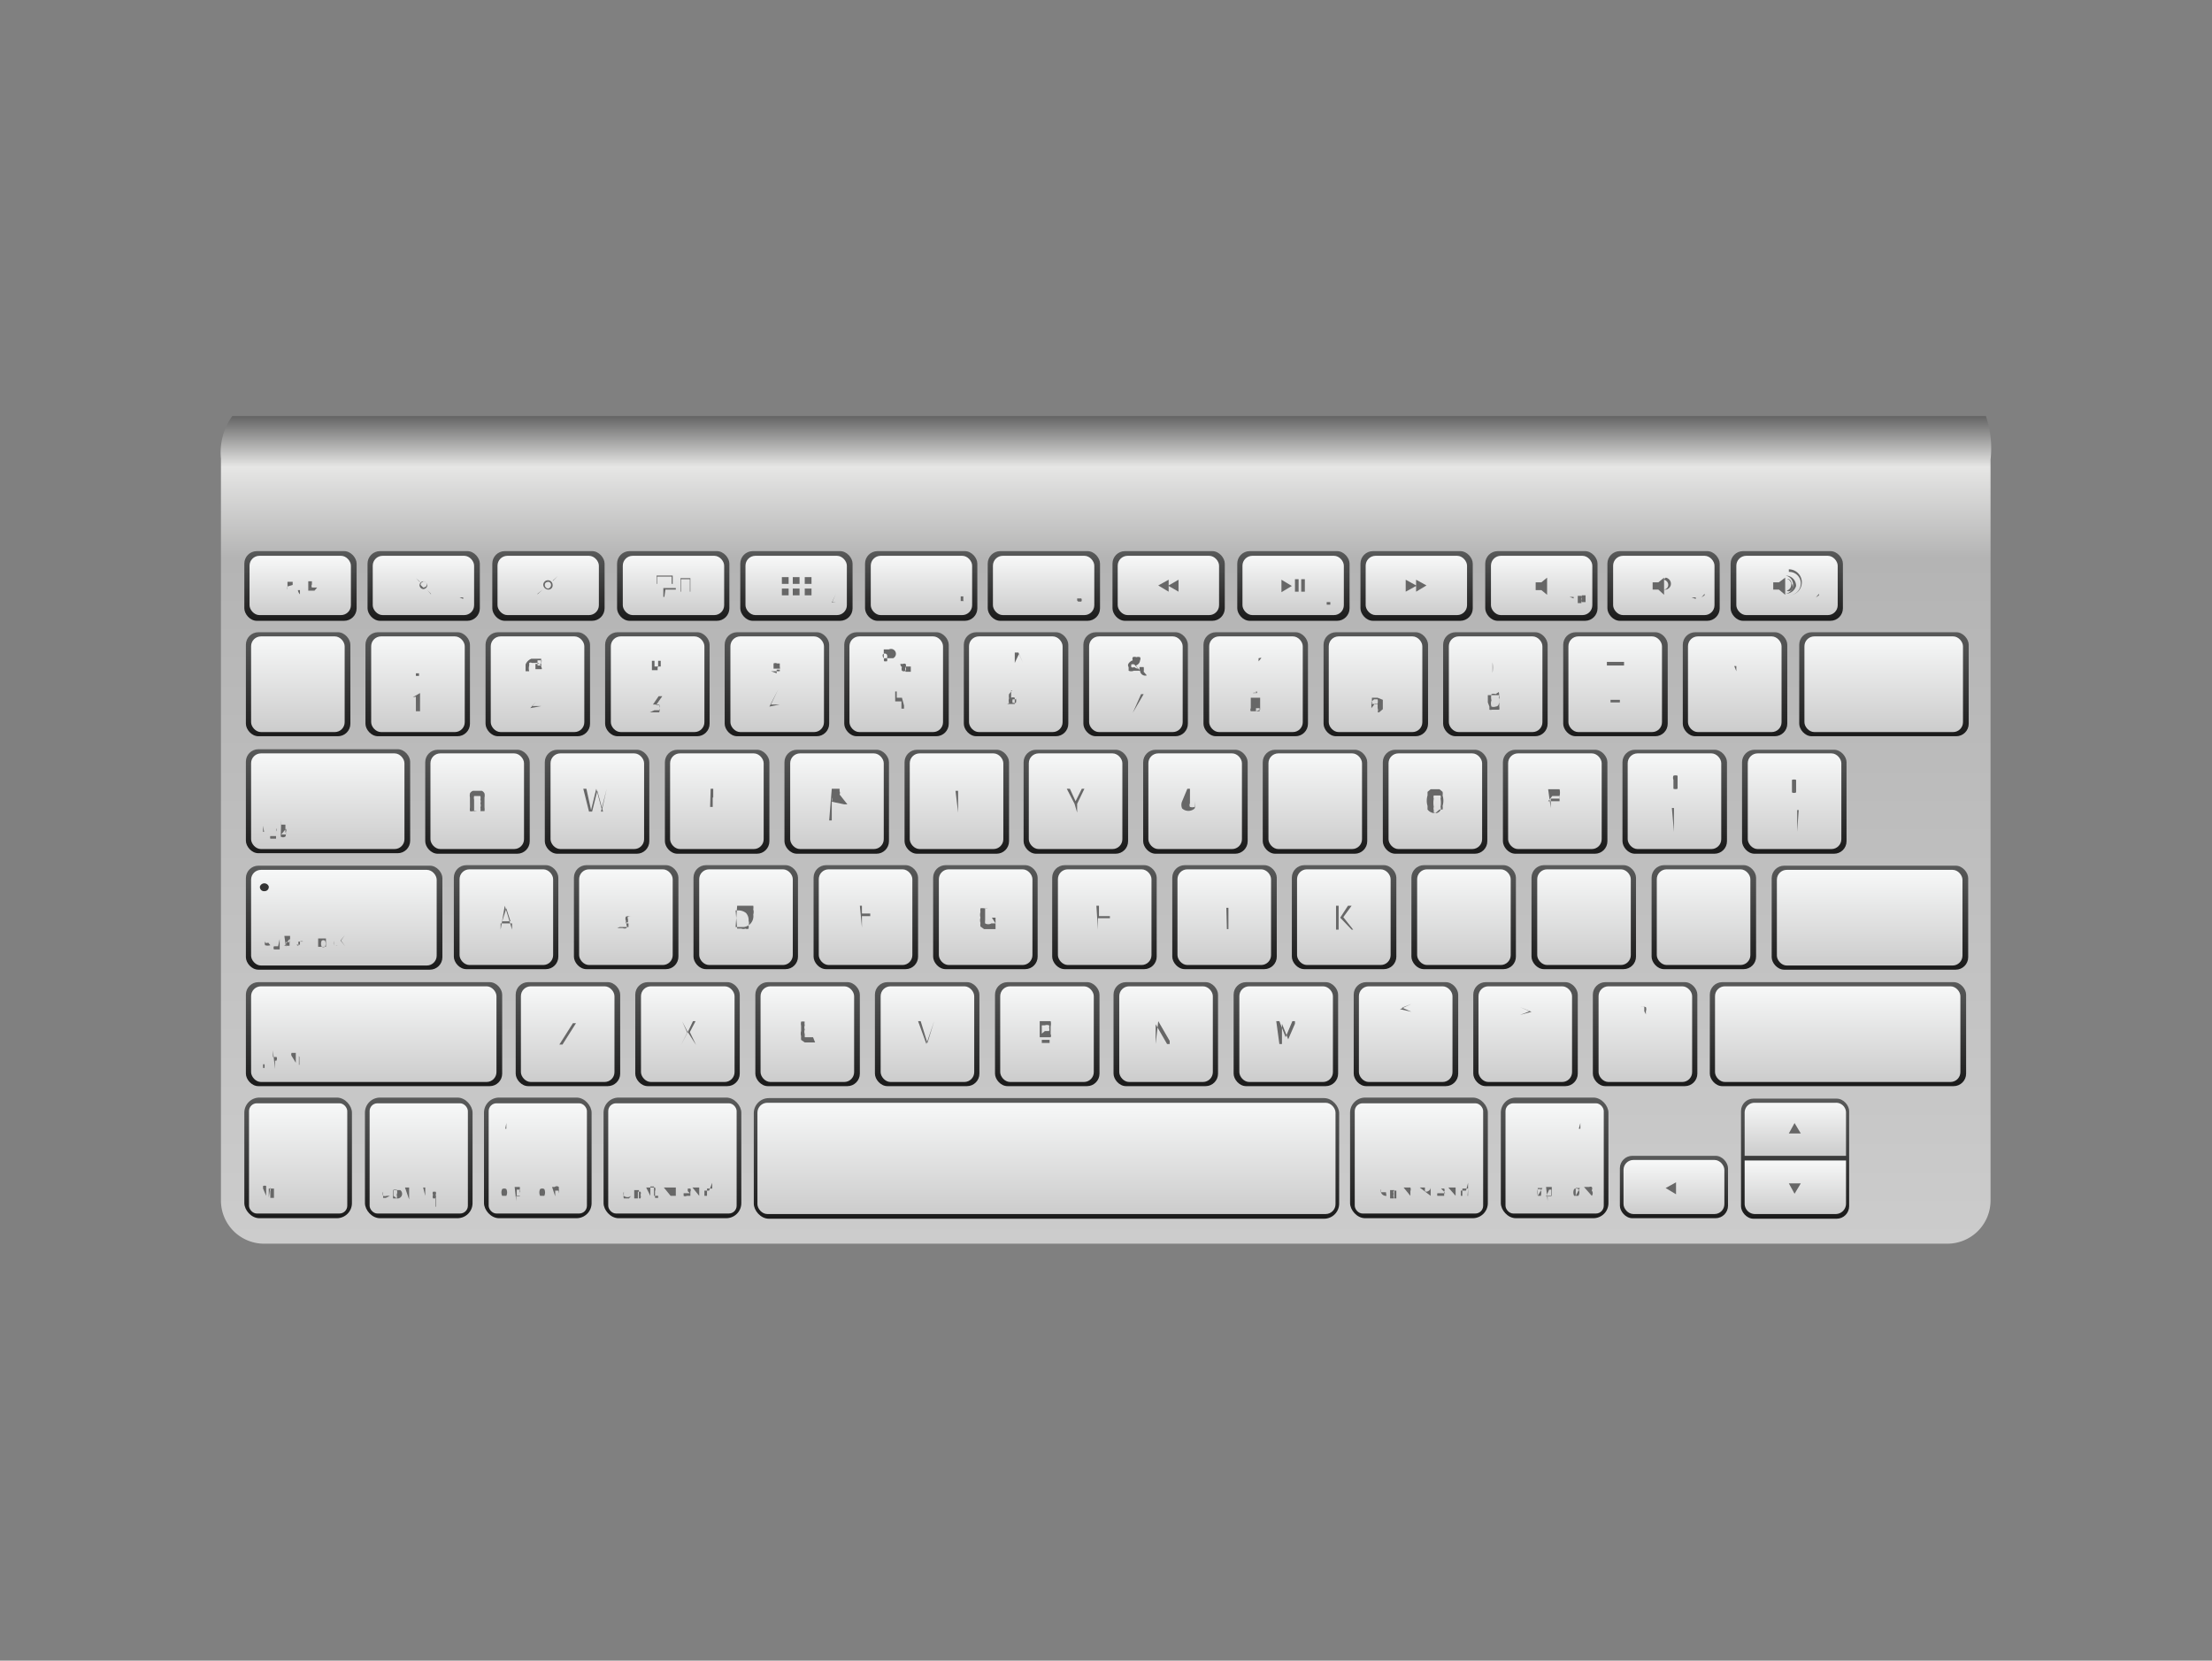 <svg id="Layer_1" data-name="Layer 1" xmlns="http://www.w3.org/2000/svg" xmlns:xlink="http://www.w3.org/1999/xlink" viewBox="0 0 42.55 31.94"><rect x="0" y="0" width="42.55" height="31.94" fill="#808080" stroke="none"/><defs><style>.cls-1{fill:url(#linear-gradient);}.cls-2{fill:url(#linear-gradient-2);}.cls-3{fill:url(#linear-gradient-3);}.cls-4{fill:url(#linear-gradient-4);}.cls-5{fill:url(#linear-gradient-5);}.cls-6{fill:url(#linear-gradient-6);}.cls-7{fill:url(#linear-gradient-7);}.cls-8{fill:#676767;}.cls-9{fill:url(#linear-gradient-8);}.cls-10{fill:url(#linear-gradient-9);}.cls-11{fill:url(#linear-gradient-10);}.cls-12{fill:url(#linear-gradient-11);}.cls-13{fill:url(#linear-gradient-12);}.cls-14{fill:url(#linear-gradient-13);}.cls-15{fill:url(#linear-gradient-14);}.cls-16{fill:url(#linear-gradient-15);}.cls-17{fill:url(#linear-gradient-16);}.cls-18{fill:url(#linear-gradient-17);}.cls-19{fill:url(#linear-gradient-18);}.cls-20{fill:url(#linear-gradient-19);}.cls-21{fill:url(#linear-gradient-20);}.cls-22{fill:url(#linear-gradient-21);}.cls-23{fill:url(#linear-gradient-22);}.cls-24{fill:url(#linear-gradient-23);}.cls-25{fill:url(#linear-gradient-24);}.cls-26{fill:url(#linear-gradient-25);}.cls-27{fill:url(#linear-gradient-26);}.cls-28{fill:url(#linear-gradient-27);}.cls-29{fill:url(#linear-gradient-28);}.cls-30{fill:url(#linear-gradient-29);}.cls-31{fill:url(#linear-gradient-30);}.cls-32{fill:url(#linear-gradient-31);}.cls-33{fill:url(#linear-gradient-32);}.cls-34{fill:url(#linear-gradient-33);}.cls-35{fill:url(#linear-gradient-34);}.cls-36{fill:url(#linear-gradient-35);}.cls-37{fill:url(#linear-gradient-36);}.cls-38{fill:url(#linear-gradient-37);}.cls-39{fill:url(#linear-gradient-38);}.cls-40{fill:url(#linear-gradient-39);}.cls-41{fill:url(#linear-gradient-40);}.cls-42{fill:url(#linear-gradient-41);}.cls-43{fill:url(#linear-gradient-42);}.cls-44{fill:url(#linear-gradient-43);}.cls-45{fill:url(#linear-gradient-44);}.cls-46{fill:url(#linear-gradient-45);}.cls-47{fill:url(#linear-gradient-46);}.cls-48{fill:url(#linear-gradient-47);}.cls-49{fill:url(#linear-gradient-48);}.cls-50{fill:url(#linear-gradient-49);}.cls-51{fill:url(#linear-gradient-50);}.cls-52{fill:url(#linear-gradient-51);}.cls-53{fill:url(#linear-gradient-52);}.cls-54{fill:url(#linear-gradient-53);}.cls-55{fill:url(#linear-gradient-54);}.cls-56{fill:url(#linear-gradient-55);}.cls-57{fill:url(#linear-gradient-56);}.cls-58{fill:url(#linear-gradient-57);}.cls-59{fill:url(#linear-gradient-58);}.cls-60{fill:url(#linear-gradient-59);}.cls-61{fill:url(#linear-gradient-60);}.cls-62{fill:url(#linear-gradient-61);}.cls-63{fill:url(#linear-gradient-62);}.cls-64{fill:url(#linear-gradient-63);}.cls-65{fill:url(#linear-gradient-64);}.cls-66{fill:url(#linear-gradient-65);}.cls-67{fill:url(#linear-gradient-66);}.cls-68{fill:url(#linear-gradient-67);}.cls-69{fill:url(#linear-gradient-68);}.cls-70{fill:url(#linear-gradient-69);}.cls-71{fill:url(#linear-gradient-70);}.cls-72{fill:url(#linear-gradient-71);}.cls-73{fill:url(#linear-gradient-72);}.cls-74{fill:url(#linear-gradient-73);}.cls-75{fill:url(#linear-gradient-74);}.cls-76{fill:url(#linear-gradient-75);}.cls-77{fill:url(#linear-gradient-76);}.cls-78{fill:url(#linear-gradient-77);}.cls-79{fill:url(#linear-gradient-78);}.cls-80{fill:url(#linear-gradient-79);}.cls-81{fill:url(#linear-gradient-80);}.cls-82{fill:url(#linear-gradient-81);}.cls-83{fill:url(#linear-gradient-82);}.cls-84{fill:url(#linear-gradient-83);}.cls-85{fill:url(#linear-gradient-84);}.cls-86{fill:url(#linear-gradient-85);}.cls-87{fill:url(#linear-gradient-86);}.cls-88{fill:url(#linear-gradient-87);}.cls-89{fill:url(#linear-gradient-88);}.cls-90{fill:url(#linear-gradient-89);}.cls-91{fill:url(#linear-gradient-90);}.cls-92{fill:url(#linear-gradient-91);}.cls-93{fill:url(#linear-gradient-92);}.cls-94{fill:url(#linear-gradient-93);}.cls-95{fill:url(#linear-gradient-94);}.cls-96{fill:url(#linear-gradient-95);}.cls-97{fill:url(#linear-gradient-96);}.cls-98{fill:url(#linear-gradient-97);}.cls-99{fill:url(#linear-gradient-98);}.cls-100{fill:url(#linear-gradient-99);}.cls-101{fill:url(#linear-gradient-100);}.cls-102{fill:url(#linear-gradient-101);}.cls-103{fill:url(#linear-gradient-102);}.cls-104{fill:url(#linear-gradient-103);}.cls-105{fill:url(#linear-gradient-104);}.cls-106{fill:url(#linear-gradient-105);}.cls-107{fill:url(#linear-gradient-106);}.cls-108{fill:url(#linear-gradient-107);}.cls-109{fill:url(#linear-gradient-108);}.cls-110{fill:url(#linear-gradient-109);}.cls-111{fill:url(#linear-gradient-110);}.cls-112{fill:url(#linear-gradient-111);}.cls-113{fill:url(#linear-gradient-112);}.cls-114{fill:url(#linear-gradient-113);}.cls-115{fill:url(#linear-gradient-114);}.cls-116{fill:url(#linear-gradient-115);}.cls-117{fill:url(#linear-gradient-116);}.cls-118{fill:url(#linear-gradient-117);}.cls-119{fill:url(#linear-gradient-118);}.cls-120{fill:url(#linear-gradient-119);}.cls-121{fill:url(#linear-gradient-120);}.cls-122{fill:url(#linear-gradient-121);}.cls-123{fill:url(#linear-gradient-122);}.cls-124{fill:url(#linear-gradient-123);}.cls-125{fill:url(#linear-gradient-124);}.cls-126{fill:url(#linear-gradient-125);}.cls-127{fill:url(#linear-gradient-126);}.cls-128{fill:url(#linear-gradient-127);}.cls-129{fill:url(#linear-gradient-128);}.cls-130{fill:url(#linear-gradient-129);}.cls-131{fill:url(#linear-gradient-130);}.cls-132{fill:url(#linear-gradient-131);}.cls-133{fill:url(#linear-gradient-132);}.cls-134{fill:url(#linear-gradient-133);}.cls-135{fill:url(#linear-gradient-134);}.cls-136{fill:url(#linear-gradient-135);}.cls-137{fill:url(#linear-gradient-136);}.cls-138{fill:url(#linear-gradient-137);}.cls-139{fill:url(#linear-gradient-138);}.cls-140{fill:url(#linear-gradient-139);}.cls-141{fill:url(#linear-gradient-140);}.cls-142{fill:url(#linear-gradient-141);}.cls-143{fill:url(#linear-gradient-142);}.cls-144{fill:url(#linear-gradient-143);}.cls-145{fill:url(#linear-gradient-144);}.cls-146{fill:url(#linear-gradient-145);}.cls-147{fill:#333;}.cls-148{fill:url(#linear-gradient-146);}.cls-149{fill:url(#linear-gradient-147);}.cls-150{fill:url(#linear-gradient-148);}.cls-151{fill:url(#linear-gradient-149);}.cls-152{fill:url(#linear-gradient-150);}</style><linearGradient id="linear-gradient" x1="21.28" y1="27.3" x2="21.28" y2="43.19" gradientTransform="matrix(1, 0, 0, -1, 0, 51.22)" gradientUnits="userSpaceOnUse"><stop offset="0" stop-color="#ccc"/><stop offset="0.83" stop-color="#b4b4b4"/><stop offset="0.94" stop-color="#e6e6e5"/><stop offset="1" stop-color="#676767"/></linearGradient><linearGradient id="linear-gradient-2" x1="20.13" y1="27.78" x2="20.13" y2="30.1" gradientTransform="matrix(1, 0, 0, -1, 0, 51.22)" gradientUnits="userSpaceOnUse"><stop offset="0" stop-color="#1a1a1a"/><stop offset="1" stop-color="#595a5a"/></linearGradient><linearGradient id="linear-gradient-3" x1="20.13" y1="27.87" x2="20.13" y2="30.01" gradientTransform="matrix(1, 0, 0, -1, 0, 51.22)" gradientUnits="userSpaceOnUse"><stop offset="0" stop-color="#ccc"/><stop offset="1" stop-color="#f7f8f8"/></linearGradient><linearGradient id="linear-gradient-4" x1="35.97" y1="32.57" x2="35.97" y2="34.57" xlink:href="#linear-gradient-2"/><linearGradient id="linear-gradient-5" x1="35.96" y1="32.65" x2="35.96" y2="34.49" xlink:href="#linear-gradient-3"/><linearGradient id="linear-gradient-6" x1="12.94" y1="27.78" x2="12.94" y2="30.1" xlink:href="#linear-gradient-2"/><linearGradient id="linear-gradient-7" x1="12.93" y1="27.89" x2="12.93" y2="30" xlink:href="#linear-gradient-3"/><linearGradient id="linear-gradient-8" x1="10.35" y1="27.78" x2="10.35" y2="30.1" xlink:href="#linear-gradient-2"/><linearGradient id="linear-gradient-9" x1="10.35" y1="27.89" x2="10.35" y2="30" xlink:href="#linear-gradient-3"/><linearGradient id="linear-gradient-10" x1="27.29" y1="27.78" x2="27.29" y2="30.1" xlink:href="#linear-gradient-2"/><linearGradient id="linear-gradient-11" x1="27.3" y1="27.89" x2="27.3" y2="30" xlink:href="#linear-gradient-3"/><linearGradient id="linear-gradient-12" x1="29.91" y1="27.78" x2="29.91" y2="30.1" xlink:href="#linear-gradient-2"/><linearGradient id="linear-gradient-13" x1="29.91" y1="27.89" x2="29.91" y2="30" xlink:href="#linear-gradient-3"/><linearGradient id="linear-gradient-14" x1="8.05" y1="27.78" x2="8.05" y2="30.1" xlink:href="#linear-gradient-2"/><linearGradient id="linear-gradient-15" x1="8.05" y1="27.89" x2="8.05" y2="30" xlink:href="#linear-gradient-3"/><linearGradient id="linear-gradient-16" x1="5.73" y1="27.78" x2="5.73" y2="30.1" xlink:href="#linear-gradient-2"/><linearGradient id="linear-gradient-17" x1="5.73" y1="27.89" x2="5.73" y2="30" xlink:href="#linear-gradient-3"/><linearGradient id="linear-gradient-18" x1="7.19" y1="30.33" x2="7.19" y2="32.33" xlink:href="#linear-gradient-2"/><linearGradient id="linear-gradient-19" x1="7.19" y1="30.41" x2="7.19" y2="32.25" xlink:href="#linear-gradient-3"/><linearGradient id="linear-gradient-20" x1="35.35" y1="30.33" x2="35.35" y2="32.33" xlink:href="#linear-gradient-2"/><linearGradient id="linear-gradient-21" x1="35.35" y1="30.41" x2="35.35" y2="32.25" xlink:href="#linear-gradient-3"/><linearGradient id="linear-gradient-22" x1="10.92" y1="30.33" x2="10.92" y2="32.33" xlink:href="#linear-gradient-2"/><linearGradient id="linear-gradient-23" x1="10.92" y1="30.41" x2="10.92" y2="32.25" xlink:href="#linear-gradient-3"/><linearGradient id="linear-gradient-24" x1="13.23" y1="30.33" x2="13.23" y2="32.33" xlink:href="#linear-gradient-2"/><linearGradient id="linear-gradient-25" x1="13.23" y1="30.41" x2="13.23" y2="32.25" xlink:href="#linear-gradient-3"/><linearGradient id="linear-gradient-26" x1="15.53" y1="30.33" x2="15.53" y2="32.33" xlink:href="#linear-gradient-2"/><linearGradient id="linear-gradient-27" x1="15.53" y1="30.41" x2="15.53" y2="32.25" xlink:href="#linear-gradient-3"/><linearGradient id="linear-gradient-28" x1="17.84" y1="30.33" x2="17.84" y2="32.33" xlink:href="#linear-gradient-2"/><linearGradient id="linear-gradient-29" x1="17.84" y1="30.41" x2="17.84" y2="32.25" xlink:href="#linear-gradient-3"/><linearGradient id="linear-gradient-30" x1="20.14" y1="30.33" x2="20.14" y2="32.33" xlink:href="#linear-gradient-2"/><linearGradient id="linear-gradient-31" x1="20.14" y1="30.41" x2="20.14" y2="32.25" xlink:href="#linear-gradient-3"/><linearGradient id="linear-gradient-32" x1="22.43" y1="30.33" x2="22.43" y2="32.33" xlink:href="#linear-gradient-2"/><linearGradient id="linear-gradient-33" x1="22.43" y1="30.41" x2="22.43" y2="32.25" xlink:href="#linear-gradient-3"/><linearGradient id="linear-gradient-34" x1="24.74" y1="30.33" x2="24.74" y2="32.33" xlink:href="#linear-gradient-2"/><linearGradient id="linear-gradient-35" x1="24.74" y1="30.41" x2="24.74" y2="32.25" xlink:href="#linear-gradient-3"/><linearGradient id="linear-gradient-36" x1="31.65" y1="30.33" x2="31.65" y2="32.33" xlink:href="#linear-gradient-2"/><linearGradient id="linear-gradient-37" x1="31.65" y1="30.41" x2="31.65" y2="32.25" xlink:href="#linear-gradient-3"/><linearGradient id="linear-gradient-38" x1="29.35" y1="30.33" x2="29.35" y2="32.33" xlink:href="#linear-gradient-2"/><linearGradient id="linear-gradient-39" x1="29.34" y1="30.41" x2="29.34" y2="32.25" xlink:href="#linear-gradient-3"/><linearGradient id="linear-gradient-40" x1="27.04" y1="30.33" x2="27.04" y2="32.33" xlink:href="#linear-gradient-2"/><linearGradient id="linear-gradient-41" x1="27.04" y1="30.41" x2="27.04" y2="32.25" xlink:href="#linear-gradient-3"/><linearGradient id="linear-gradient-42" x1="9.74" y1="32.58" x2="9.74" y2="34.58" xlink:href="#linear-gradient-2"/><linearGradient id="linear-gradient-43" x1="9.74" y1="32.66" x2="9.74" y2="34.5" xlink:href="#linear-gradient-3"/><linearGradient id="linear-gradient-44" x1="12.05" y1="32.58" x2="12.05" y2="34.58" xlink:href="#linear-gradient-2"/><linearGradient id="linear-gradient-45" x1="12.04" y1="32.66" x2="12.04" y2="34.5" xlink:href="#linear-gradient-3"/><linearGradient id="linear-gradient-46" x1="14.35" y1="32.58" x2="14.35" y2="34.58" xlink:href="#linear-gradient-2"/><linearGradient id="linear-gradient-47" x1="14.35" y1="32.66" x2="14.35" y2="34.5" xlink:href="#linear-gradient-3"/><linearGradient id="linear-gradient-48" x1="16.65" y1="32.58" x2="16.65" y2="34.58" xlink:href="#linear-gradient-2"/><linearGradient id="linear-gradient-49" x1="16.65" y1="32.66" x2="16.65" y2="34.5" xlink:href="#linear-gradient-3"/><linearGradient id="linear-gradient-50" x1="18.96" y1="32.58" x2="18.96" y2="34.58" xlink:href="#linear-gradient-2"/><linearGradient id="linear-gradient-51" x1="18.96" y1="32.66" x2="18.96" y2="34.5" xlink:href="#linear-gradient-3"/><linearGradient id="linear-gradient-52" x1="21.25" y1="32.58" x2="21.25" y2="34.58" xlink:href="#linear-gradient-2"/><linearGradient id="linear-gradient-53" x1="21.25" y1="32.66" x2="21.25" y2="34.5" xlink:href="#linear-gradient-3"/><linearGradient id="linear-gradient-54" x1="23.55" y1="32.58" x2="23.55" y2="34.58" xlink:href="#linear-gradient-2"/><linearGradient id="linear-gradient-55" x1="23.55" y1="32.66" x2="23.55" y2="34.5" xlink:href="#linear-gradient-3"/><linearGradient id="linear-gradient-56" x1="25.86" y1="32.58" x2="25.86" y2="34.58" xlink:href="#linear-gradient-2"/><linearGradient id="linear-gradient-57" x1="25.85" y1="32.66" x2="25.85" y2="34.5" xlink:href="#linear-gradient-3"/><linearGradient id="linear-gradient-58" x1="28.16" y1="32.58" x2="28.16" y2="34.58" xlink:href="#linear-gradient-2"/><linearGradient id="linear-gradient-59" x1="28.16" y1="32.66" x2="28.16" y2="34.5" xlink:href="#linear-gradient-3"/><linearGradient id="linear-gradient-60" x1="30.47" y1="32.58" x2="30.47" y2="34.58" xlink:href="#linear-gradient-2"/><linearGradient id="linear-gradient-61" x1="30.47" y1="32.66" x2="30.47" y2="34.5" xlink:href="#linear-gradient-3"/><linearGradient id="linear-gradient-62" x1="32.77" y1="32.58" x2="32.77" y2="34.58" xlink:href="#linear-gradient-2"/><linearGradient id="linear-gradient-63" x1="32.77" y1="32.66" x2="32.77" y2="34.5" xlink:href="#linear-gradient-3"/><linearGradient id="linear-gradient-64" x1="9.18" y1="34.8" x2="9.18" y2="36.8" xlink:href="#linear-gradient-2"/><linearGradient id="linear-gradient-65" x1="9.18" y1="34.88" x2="9.18" y2="36.72" xlink:href="#linear-gradient-3"/><linearGradient id="linear-gradient-66" x1="11.49" y1="34.8" x2="11.49" y2="36.8" xlink:href="#linear-gradient-2"/><linearGradient id="linear-gradient-67" x1="11.49" y1="34.88" x2="11.49" y2="36.72" xlink:href="#linear-gradient-3"/><linearGradient id="linear-gradient-68" x1="13.79" y1="34.8" x2="13.79" y2="36.8" xlink:href="#linear-gradient-2"/><linearGradient id="linear-gradient-69" x1="13.79" y1="34.88" x2="13.79" y2="36.72" xlink:href="#linear-gradient-3"/><linearGradient id="linear-gradient-70" x1="16.1" y1="34.8" x2="16.1" y2="36.8" xlink:href="#linear-gradient-2"/><linearGradient id="linear-gradient-71" x1="16.1" y1="34.88" x2="16.1" y2="36.72" xlink:href="#linear-gradient-3"/><linearGradient id="linear-gradient-72" x1="18.4" y1="34.8" x2="18.4" y2="36.8" xlink:href="#linear-gradient-2"/><linearGradient id="linear-gradient-73" x1="18.4" y1="34.88" x2="18.4" y2="36.72" xlink:href="#linear-gradient-3"/><linearGradient id="linear-gradient-74" x1="20.69" y1="34.8" x2="20.69" y2="36.8" xlink:href="#linear-gradient-2"/><linearGradient id="linear-gradient-75" x1="20.69" y1="34.88" x2="20.69" y2="36.72" xlink:href="#linear-gradient-3"/><linearGradient id="linear-gradient-76" x1="22.99" y1="34.8" x2="22.99" y2="36.8" xlink:href="#linear-gradient-2"/><linearGradient id="linear-gradient-77" x1="22.99" y1="34.88" x2="22.99" y2="36.72" xlink:href="#linear-gradient-3"/><linearGradient id="linear-gradient-78" x1="25.3" y1="34.8" x2="25.3" y2="36.8" xlink:href="#linear-gradient-2"/><linearGradient id="linear-gradient-79" x1="25.3" y1="34.88" x2="25.3" y2="36.72" xlink:href="#linear-gradient-3"/><linearGradient id="linear-gradient-80" x1="27.6" y1="34.8" x2="27.6" y2="36.8" xlink:href="#linear-gradient-2"/><linearGradient id="linear-gradient-81" x1="27.6" y1="34.88" x2="27.6" y2="36.72" xlink:href="#linear-gradient-3"/><linearGradient id="linear-gradient-82" x1="29.91" y1="34.8" x2="29.91" y2="36.8" xlink:href="#linear-gradient-2"/><linearGradient id="linear-gradient-83" x1="29.91" y1="34.88" x2="29.91" y2="36.72" xlink:href="#linear-gradient-3"/><linearGradient id="linear-gradient-84" x1="32.22" y1="34.8" x2="32.22" y2="36.8" xlink:href="#linear-gradient-2"/><linearGradient id="linear-gradient-85" x1="32.21" y1="34.88" x2="32.21" y2="36.72" xlink:href="#linear-gradient-3"/><linearGradient id="linear-gradient-86" x1="34.52" y1="34.8" x2="34.52" y2="36.8" xlink:href="#linear-gradient-2"/><linearGradient id="linear-gradient-87" x1="34.52" y1="34.88" x2="34.52" y2="36.72" xlink:href="#linear-gradient-3"/><linearGradient id="linear-gradient-88" x1="6.31" y1="34.81" x2="6.31" y2="36.81" xlink:href="#linear-gradient-2"/><linearGradient id="linear-gradient-89" x1="6.3" y1="34.89" x2="6.3" y2="36.73" xlink:href="#linear-gradient-3"/><linearGradient id="linear-gradient-90" x1="33.37" y1="37.06" x2="33.37" y2="39.06" xlink:href="#linear-gradient-2"/><linearGradient id="linear-gradient-91" x1="33.37" y1="37.14" x2="33.37" y2="38.98" xlink:href="#linear-gradient-3"/><linearGradient id="linear-gradient-92" x1="12.65" y1="37.06" x2="12.65" y2="39.06" xlink:href="#linear-gradient-2"/><linearGradient id="linear-gradient-93" x1="12.65" y1="37.14" x2="12.65" y2="38.98" xlink:href="#linear-gradient-3"/><linearGradient id="linear-gradient-94" x1="5.74" y1="37.06" x2="5.74" y2="39.06" xlink:href="#linear-gradient-2"/><linearGradient id="linear-gradient-95" x1="5.73" y1="37.14" x2="5.73" y2="38.98" xlink:href="#linear-gradient-3"/><linearGradient id="linear-gradient-96" x1="8.04" y1="37.06" x2="8.04" y2="39.06" xlink:href="#linear-gradient-2"/><linearGradient id="linear-gradient-97" x1="8.04" y1="37.14" x2="8.04" y2="38.98" xlink:href="#linear-gradient-3"/><linearGradient id="linear-gradient-98" x1="10.34" y1="37.06" x2="10.34" y2="39.06" xlink:href="#linear-gradient-2"/><linearGradient id="linear-gradient-99" x1="10.34" y1="37.14" x2="10.34" y2="38.98" xlink:href="#linear-gradient-3"/><linearGradient id="linear-gradient-100" x1="14.95" y1="37.06" x2="14.95" y2="39.06" xlink:href="#linear-gradient-2"/><linearGradient id="linear-gradient-101" x1="14.95" y1="37.14" x2="14.95" y2="38.98" xlink:href="#linear-gradient-3"/><linearGradient id="linear-gradient-102" x1="17.24" y1="37.06" x2="17.24" y2="39.06" xlink:href="#linear-gradient-2"/><linearGradient id="linear-gradient-103" x1="17.24" y1="37.14" x2="17.24" y2="38.98" xlink:href="#linear-gradient-3"/><linearGradient id="linear-gradient-104" x1="19.55" y1="37.06" x2="19.55" y2="39.06" xlink:href="#linear-gradient-2"/><linearGradient id="linear-gradient-105" x1="19.54" y1="37.14" x2="19.54" y2="38.98" xlink:href="#linear-gradient-3"/><linearGradient id="linear-gradient-106" x1="21.85" y1="37.06" x2="21.85" y2="39.06" xlink:href="#linear-gradient-2"/><linearGradient id="linear-gradient-107" x1="21.85" y1="37.14" x2="21.85" y2="38.98" xlink:href="#linear-gradient-3"/><linearGradient id="linear-gradient-108" x1="26.46" y1="37.06" x2="26.46" y2="39.06" xlink:href="#linear-gradient-2"/><linearGradient id="linear-gradient-109" x1="26.46" y1="37.14" x2="26.46" y2="38.98" xlink:href="#linear-gradient-3"/><linearGradient id="linear-gradient-110" x1="28.77" y1="37.06" x2="28.77" y2="39.06" xlink:href="#linear-gradient-2"/><linearGradient id="linear-gradient-111" x1="28.77" y1="37.14" x2="28.77" y2="38.98" xlink:href="#linear-gradient-3"/><linearGradient id="linear-gradient-112" x1="36.24" y1="37.06" x2="36.24" y2="39.06" xlink:href="#linear-gradient-2"/><linearGradient id="linear-gradient-113" x1="36.23" y1="37.14" x2="36.23" y2="38.98" xlink:href="#linear-gradient-3"/><linearGradient id="linear-gradient-114" x1="20.08" y1="39.28" x2="20.08" y2="40.62" xlink:href="#linear-gradient-2"/><linearGradient id="linear-gradient-115" x1="20.08" y1="39.38" x2="20.08" y2="40.52" xlink:href="#linear-gradient-3"/><linearGradient id="linear-gradient-116" x1="17.72" y1="39.28" x2="17.72" y2="40.62" xlink:href="#linear-gradient-2"/><linearGradient id="linear-gradient-117" x1="17.72" y1="39.38" x2="17.72" y2="40.52" xlink:href="#linear-gradient-3"/><linearGradient id="linear-gradient-118" x1="5.78" y1="39.28" x2="5.78" y2="40.62" xlink:href="#linear-gradient-2"/><linearGradient id="linear-gradient-119" x1="5.78" y1="39.38" x2="5.78" y2="40.52" xlink:href="#linear-gradient-3"/><linearGradient id="linear-gradient-120" x1="8.15" y1="39.28" x2="8.15" y2="40.62" xlink:href="#linear-gradient-2"/><linearGradient id="linear-gradient-121" x1="8.15" y1="39.38" x2="8.15" y2="40.52" xlink:href="#linear-gradient-3"/><linearGradient id="linear-gradient-122" x1="10.55" y1="39.28" x2="10.55" y2="40.62" xlink:href="#linear-gradient-2"/><linearGradient id="linear-gradient-123" x1="10.55" y1="39.38" x2="10.55" y2="40.52" xlink:href="#linear-gradient-3"/><linearGradient id="linear-gradient-124" x1="12.95" y1="39.28" x2="12.95" y2="40.62" xlink:href="#linear-gradient-2"/><linearGradient id="linear-gradient-125" x1="12.95" y1="39.38" x2="12.95" y2="40.52" xlink:href="#linear-gradient-3"/><linearGradient id="linear-gradient-126" x1="15.32" y1="39.28" x2="15.32" y2="40.62" xlink:href="#linear-gradient-2"/><linearGradient id="linear-gradient-127" x1="15.32" y1="39.38" x2="15.32" y2="40.52" xlink:href="#linear-gradient-3"/><linearGradient id="linear-gradient-128" x1="22.48" y1="39.28" x2="22.48" y2="40.62" xlink:href="#linear-gradient-2"/><linearGradient id="linear-gradient-129" x1="22.48" y1="39.38" x2="22.48" y2="40.52" xlink:href="#linear-gradient-3"/><linearGradient id="linear-gradient-130" x1="27.25" y1="39.28" x2="27.25" y2="40.62" xlink:href="#linear-gradient-2"/><linearGradient id="linear-gradient-131" x1="27.25" y1="39.38" x2="27.25" y2="40.52" xlink:href="#linear-gradient-3"/><linearGradient id="linear-gradient-132" x1="24.88" y1="39.28" x2="24.88" y2="40.62" xlink:href="#linear-gradient-2"/><linearGradient id="linear-gradient-133" x1="24.88" y1="39.38" x2="24.88" y2="40.52" xlink:href="#linear-gradient-3"/><linearGradient id="linear-gradient-134" x1="29.65" y1="39.28" x2="29.65" y2="40.62" xlink:href="#linear-gradient-2"/><linearGradient id="linear-gradient-135" x1="29.65" y1="39.38" x2="29.65" y2="40.52" xlink:href="#linear-gradient-3"/><linearGradient id="linear-gradient-136" x1="32.01" y1="39.28" x2="32.01" y2="40.62" xlink:href="#linear-gradient-2"/><linearGradient id="linear-gradient-137" x1="32" y1="39.38" x2="32" y2="40.52" xlink:href="#linear-gradient-3"/><linearGradient id="linear-gradient-138" x1="34.37" y1="39.28" x2="34.37" y2="40.62" xlink:href="#linear-gradient-2"/><linearGradient id="linear-gradient-139" x1="34.37" y1="39.38" x2="34.37" y2="40.52" xlink:href="#linear-gradient-3"/><linearGradient id="linear-gradient-140" x1="31.07" y1="37.06" x2="31.07" y2="39.06" xlink:href="#linear-gradient-2"/><linearGradient id="linear-gradient-141" x1="31.07" y1="37.14" x2="31.07" y2="38.98" xlink:href="#linear-gradient-3"/><linearGradient id="linear-gradient-142" x1="24.16" y1="37.06" x2="24.16" y2="39.06" xlink:href="#linear-gradient-2"/><linearGradient id="linear-gradient-143" x1="24.16" y1="37.14" x2="24.16" y2="38.98" xlink:href="#linear-gradient-3"/><linearGradient id="linear-gradient-144" x1="6.62" y1="32.57" x2="6.62" y2="34.57" xlink:href="#linear-gradient-2"/><linearGradient id="linear-gradient-145" x1="6.61" y1="32.65" x2="6.61" y2="34.49" xlink:href="#linear-gradient-3"/><linearGradient id="linear-gradient-146" x1="34.53" y1="27.78" x2="34.53" y2="30.09" xlink:href="#linear-gradient-2"/><linearGradient id="linear-gradient-147" x1="34.53" y1="28.99" x2="34.53" y2="30.01" xlink:href="#linear-gradient-3"/><linearGradient id="linear-gradient-148" x1="34.53" y1="27.87" x2="34.53" y2="28.89" xlink:href="#linear-gradient-3"/><linearGradient id="linear-gradient-149" x1="32.2" y1="27.78" x2="32.2" y2="28.98" xlink:href="#linear-gradient-2"/><linearGradient id="linear-gradient-150" x1="32.2" y1="27.86" x2="32.2" y2="28.9" xlink:href="#linear-gradient-3"/></defs><path class="cls-1" d="M38.29,8.84A1.92,1.92,0,0,0,38.2,8H4.47a1.2,1.2,0,0,0-.22.82V23.09a.83.83,0,0,0,.81.83H37.47a.83.83,0,0,0,.82-.83Z"/><rect class="cls-2" x="14.5" y="21.12" width="11.26" height="2.32" rx="0.29"/><rect class="cls-3" x="14.57" y="21.21" width="11.12" height="2.14" rx="0.19"/><rect class="cls-4" x="34.08" y="16.65" width="3.78" height="2" rx="0.24"/><rect class="cls-5" x="34.18" y="16.73" width="3.57" height="1.84" rx="0.19"/><rect class="cls-6" x="11.61" y="21.11" width="2.65" height="2.32" rx="0.29"/><rect class="cls-7" x="11.7" y="21.22" width="2.47" height="2.12" rx="0.15"/><path class="cls-8" d="M12.14,23h0A.11.11,0,0,1,12,23a.11.11,0,0,1,0-.08v0h0l0,0h0v.06a.11.11,0,0,0,0,.07h.1Z"/><path class="cls-8" d="M12.27,23.05H12.2v-.16l0,0h.09a0,0,0,0,1,0,0v.16h-.07Zm0,0h.05a.09.09,0,0,0,0-.07.06.06,0,0,0,0-.06l-.05,0a.06.06,0,0,0,0,0V23Z"/><path class="cls-8" d="M12.43,22.84h0v0h.17a.09.09,0,0,1,0,.07v.13h.06v-.17a0,0,0,0,0,0,0h0V23h-.08v-.13a0,0,0,0,0,0-.05h-.07V23h0Z"/><path class="cls-8" d="M12.77,22.84h0v0H13v.2h0v-.13a0,0,0,0,0,0,0s0,0,0,0h0V23H12.9v-.17a0,0,0,0,0,0,0h0V23h0Z"/><path class="cls-8" d="M13.23,22.91a0,0,0,0,0,0-.05h-.06v0h.11a.06.06,0,0,1,0,.06V23h-.07a.06.06,0,0,1-.06,0,0,0,0,0,1,0-.05v0h.12Zm0,0h-.09v0h.07Z"/><path class="cls-8" d="M13.32,22.84h0v0h.13v.2h0v-.17s0,0,0,0h0v0a0,0,0,0,0,0,0V23h0Z"/><path class="cls-8" d="M13.7,22.75h0V23h-.15l0,0a0,0,0,0,1,0-.05,0,0,0,0,1,0-.05.08.08,0,0,1,0,0l0,0h.09Zm0,.11h-.1v0s0,0,0,0V23h.1Z"/><rect class="cls-9" x="9.31" y="21.11" width="2.07" height="2.32" rx="0.29"/><rect class="cls-10" x="9.4" y="21.22" width="1.89" height="2.12" rx="0.15"/><path class="cls-8" d="M9.74,21.6v0h0a0,0,0,0,1,0,0,0,0,0,0,1,0,0v.11h-.1s0,0,0,0h.08Zm0,0h0Z"/><path class="cls-8" d="M9.82,21.47h0v.2h0v-.22Z"/><path class="cls-8" d="M9.9,21.54h0v0h0v0h0v.12h0v0Z"/><path class="cls-8" d="M9.74,23h0a0,0,0,0,1,0,0v0s0,0,0,0a0,0,0,0,1,0,0,0,0,0,0,1,0,0,0,0,0,0,1,0,0h.08a0,0,0,0,1,0,0V23a0,0,0,0,1,0,0Zm0,0s0,0,0,0a.15.15,0,0,0,0-.13.08.08,0,0,0-.08,0l0,0a.15.15,0,0,0,0,.13Z"/><path class="cls-8" d="M9.9,22.83h0v0l0,0H10V23H9.93v.1h0Zm0,.18H10v-.07a.06.06,0,0,0,0-.06H9.94V23Z"/><path class="cls-8" d="M10.14,22.86h0v0l0,0h0v.06h0V23h0v-.14Z"/><path class="cls-8" d="M10.29,22.86h0v.22h0Zm0-.07v0h0v0h0Z"/><path class="cls-8" d="M10.47,23H10.4V23a0,0,0,0,1,0,0,0,0,0,0,1,0,0h.11a0,0,0,0,1,0,0V23a0,0,0,0,1,0,0Zm0,0s0,0,0,0a.15.15,0,0,0,0-.13.08.08,0,0,0-.08,0l0,0a.15.15,0,0,0,0,.13Z"/><path class="cls-8" d="M10.62,22.83h.05a.06.06,0,0,1,.08,0s0,0,0,.05a.09.09,0,0,1,0,.07v.13h0v-.13a0,0,0,0,0,0-.05h-.07a0,0,0,0,0,0,0,0,0,0,0,0,0,0v.11h0Z"/><rect class="cls-11" x="25.97" y="21.11" width="2.65" height="2.32" rx="0.29"/><rect class="cls-12" x="26.06" y="21.22" width="2.47" height="2.12" rx="0.15"/><path class="cls-8" d="M26.67,23h0a.1.1,0,0,1-.11-.11v-.08l0,0h0v.06a.07.07,0,0,0,0,.06,0,0,0,0,0,.05,0h.05Z"/><path class="cls-8" d="M26.81,23.05h-.07v-.16s0,0,0,0h.08a0,0,0,0,1,0,0v.16h-.07Zm0,0h.05V22.9l-.05,0s0,0,0,0a.06.06,0,0,0,0,.06.09.09,0,0,0,0,.07Z"/><path class="cls-8" d="M27,22.84h0v0h.13a.09.09,0,0,1,0,.07v.13h0v-.13a0,0,0,0,0,0,0,0,0,0,0,0,0,0h0V23h0v-.13l0-.05h0V23h0Z"/><path class="cls-8" d="M27.31,22.84h0v0h.1v.2h0v-.13a0,0,0,0,0,0,0,.05.05,0,0,0,.06,0,.08.08,0,0,0,.05-.07h0a0,0,0,0,0,0,0V23h0v-.17a0,0,0,0,0,0,0h0s0,0,0,0,0,0,0,0V23h0Z"/><path class="cls-8" d="M27.77,22.91a0,0,0,0,0-.05-.05h-.06v0h.12a.06.06,0,0,1,0,.06V23H27.7a0,0,0,0,1-.05,0,.07.07,0,0,1,0-.05v0h.15Zm0,0h-.09v0h.07Z"/><path class="cls-8" d="M27.86,22.84h0v0H28v.2h0v-.13a0,0,0,0,0,0,0s0,0,0,0h0V23h0Z"/><path class="cls-8" d="M28.24,22.75h0V23h-.14l0,0v-.1s0,0,0,0l0,0h.1Zm0,.11h-.11V23h.1Z"/><rect class="cls-13" x="28.87" y="21.11" width="2.07" height="2.32" rx="0.29"/><rect class="cls-14" x="28.96" y="21.22" width="1.89" height="2.12" rx="0.15"/><path class="cls-8" d="M30.4,21.6v0h0a0,0,0,0,1,0,0,0,0,0,0,1,0,0v.11h-.09s0,0,0,0h.06Zm0,0h0Z"/><path class="cls-8" d="M30.47,21.47h0v.2h0Z"/><path class="cls-8" d="M30.59,21.54h0v0h0v0h0v.12h0a0,0,0,0,1,0,0,0,0,0,0,1,0,0Z"/><path class="cls-8" d="M29.58,23h0a0,0,0,0,1,0,0v-.15a0,0,0,0,1,0,0h.09s0,0,0,0a0,0,0,0,1,0,0,0,0,0,0,1,0,0s0,0,0,0v0s0,0,0,0Zm0,0,.06,0a.29.29,0,0,0,0-.13l-.06,0,0,0a.29.29,0,0,0,0,.13Z"/><path class="cls-8" d="M29.74,22.83h0v0h.11V23h-.08v.1h0Zm0,.18h.1v-.13H29.8v0Z"/><path class="cls-8" d="M30,22.86h0v0l0,0h0v.06h0V23h0a0,0,0,0,1,0,0Z"/><path class="cls-8" d="M30.15,22.86h0v.22h0Zm0-.07v0h0v0h0Z"/><path class="cls-8" d="M30.31,23h0a0,0,0,0,1,0,0v-.15a0,0,0,0,1,0,0h.08a0,0,0,0,1,0,0,0,0,0,0,1,0,0,0,0,0,0,1,0,0s0,0,0,0a0,0,0,0,1,0,0,0,0,0,0,1,0,0Zm0,0s0,0,.05,0a.11.11,0,0,0,0-.13.08.08,0,0,0-.08,0l0,0a.15.15,0,0,0,0,.13Z"/><path class="cls-8" d="M30.47,22.83h0v0h.1a.05.05,0,0,1,.05,0,.06.06,0,0,1,0,.06v.13h0V23a.08.08,0,0,0,0-.1h0V23h0Z"/><rect class="cls-15" x="7.02" y="21.11" width="2.07" height="2.32" rx="0.29"/><rect class="cls-16" x="7.11" y="21.22" width="1.89" height="2.12" rx="0.15"/><path class="cls-8" d="M7.5,23H7.44a.11.11,0,0,1-.07,0,.11.11,0,0,1,0-.08v0a.08.08,0,0,1,0,0l0,0h0v.06a0,0,0,0,0,0,.06,0,0,0,0,0,.05,0h0Z"/><path class="cls-8" d="M7.63,23.05H7.56v-.16l0,0H7.7s0,0,0,0a0,0,0,0,1,0,0,0,0,0,0,1,0,0,0,0,0,0,1,0,0h0A.09.09,0,0,1,7.63,23.05Zm0,0h0a.09.09,0,0,0,0-.07.12.12,0,0,0,0-.1l0,0-.06,0V23Z"/><path class="cls-8" d="M7.79,22.84h0v0h.08v.2h0v-.13a0,0,0,0,0,0,0,0,0,0,0,0,0,0h0v.16h0Z"/><path class="cls-8" d="M8,22.86H8v0l0,0h0v.06h0V23H8v-.14Z"/><path class="cls-8" d="M8.14,22.84h0v0l0,0s0,0,0,0h0v0H8.18V23h0Z"/><path class="cls-8" d="M8.38,23.05H8.31s0,0,0,0a0,0,0,0,1,0,0v0s0,0,0,0l0,0h.08l0,0v.16H8.38Zm0,0h0a.09.09,0,0,0,0-.07.06.06,0,0,0,0-.06l0,0s0,0-.05,0a.06.06,0,0,0,0,.06.09.09,0,0,0,0,.07Z"/><path class="cls-8" d="M8.54,22.75h0V23h0v-.28Z"/><rect class="cls-17" x="4.7" y="21.11" width="2.07" height="2.32" rx="0.29"/><rect class="cls-18" x="4.79" y="21.22" width="1.89" height="2.12" rx="0.15"/><path class="cls-8" d="M5.06,22.86h0v-.05a.09.09,0,0,1,.06,0h0v0h0v0h0V23h0Z"/><path class="cls-8" d="M5.2,22.84h0v0h0a.09.09,0,0,1,0,.07v.13h.07v-.18h-.1v.17h0Z"/><rect class="cls-19" x="4.73" y="18.89" width="4.93" height="2" rx="0.24"/><rect class="cls-20" x="4.83" y="18.97" width="4.72" height="1.84" rx="0.19"/><path class="cls-8" d="M5.06,20.47h.09v0h0s0,0,0,0h.11v0H5.09v0h0v.07H5.06Z"/><path class="cls-8" d="M5.25,20.2h0v.13h.07a.06.06,0,0,1,0,.06v.13h0V20.4a0,0,0,0,0,0,0s0,0,0,0H5.29v.16h0Z"/><path class="cls-8" d="M5.5,20.31h0v.21h0Zm0-.09Z"/><path class="cls-8" d="M5.61,20.31h0a.06.06,0,0,1,0-.06h.08v0h0v0h0v.19h0Z"/><path class="cls-8" d="M5.75,20.31h0v0l0-.05h0v.07h0v.15h0v0H5.76v-.15Z"/><rect class="cls-21" x="32.89" y="18.89" width="4.93" height="2" rx="0.24"/><rect class="cls-22" x="32.99" y="18.97" width="4.72" height="1.84" rx="0.19"/><rect class="cls-23" x="9.92" y="18.89" width="2.01" height="2" rx="0.24"/><rect class="cls-24" x="10.02" y="18.97" width="1.8" height="1.84" rx="0.19"/><path class="cls-8" d="M10.76,20.09l.26-.41h-.24v0h.3l-.26.41h.24v0h-.3Z"/><rect class="cls-25" x="12.22" y="18.89" width="2.01" height="2" rx="0.24"/><rect class="cls-26" x="12.33" y="18.97" width="1.8" height="1.84" rx="0.19"/><path class="cls-8" d="M13.1,20.1h0l.12-.24-.1-.22h0l.11.21Zm.13-.25.1-.21h.05l-.11.21.12.25h0Z"/><rect class="cls-27" x="14.53" y="18.89" width="2.01" height="2" rx="0.24"/><rect class="cls-28" x="14.63" y="18.97" width="1.8" height="1.84" rx="0.19"/><path class="cls-8" d="M15.68,20.05h-.2L15.41,20a.43.43,0,0,1,0-.07.17.17,0,0,1,0-.1v-.1a.2.2,0,0,1,0-.08.18.18,0,0,1,.07,0h0l0,0a.15.15,0,0,0,0,.07.11.11,0,0,0,0,.08.14.14,0,0,0,0,.09l0,.06.06,0h.1Z"/><rect class="cls-29" x="16.83" y="18.89" width="2.01" height="2" rx="0.24"/><rect class="cls-30" x="16.94" y="18.97" width="1.8" height="1.84" rx="0.19"/><path class="cls-8" d="M17.66,19.64h.05l.13.42.13-.42h0l-.15.44h0Z"/><rect class="cls-31" x="19.14" y="18.89" width="2.01" height="2" rx="0.24"/><rect class="cls-32" x="19.24" y="18.97" width="1.8" height="1.84" rx="0.19"/><path class="cls-8" d="M20,19.64h.09l.12,0a.18.18,0,0,1,0,.1v.06h0v.09a.06.06,0,0,1,0,.06l0,0-.06,0H20Zm.1.19h.08a.08.08,0,0,0,0-.06.08.08,0,0,0,0-.05.13.13,0,0,0-.08,0h-.06v.16Zm-.06.23h.15s0,0,0,0V20l0,0h-.15Z"/><rect class="cls-33" x="21.42" y="18.89" width="2.01" height="2" rx="0.24"/><rect class="cls-34" x="21.53" y="18.97" width="1.8" height="1.84" rx="0.19"/><path class="cls-8" d="M22.28,19.64h0l.22.38v-.38h0v.44h-.05l-.22-.38v.38h0Z"/><rect class="cls-35" x="23.73" y="18.89" width="2.01" height="2" rx="0.24"/><rect class="cls-36" x="23.84" y="18.97" width="1.8" height="1.84" rx="0.19"/><path class="cls-8" d="M24.55,19.64h.06l.12.31.13-.31h.05l0,.44h0v-.39l-.13.3h0l-.12-.3,0,.39h-.05Z"/><rect class="cls-37" x="30.64" y="18.89" width="2.01" height="2" rx="0.24"/><rect class="cls-38" x="30.75" y="18.97" width="1.8" height="1.84" rx="0.19"/><path class="cls-8" d="M31.7,20.1h0l-.12.37h0Z"/><path class="cls-8" d="M31.63,19.45h0v-.08a.08.08,0,0,0-.07,0h0a.17.17,0,0,1,.1,0,.11.11,0,0,1,0,.08v0l0,0,0,0h0v.06h0Zm0,.19v-.05h0v.05Z"/><rect class="cls-39" x="28.34" y="18.89" width="2.01" height="2" rx="0.24"/><rect class="cls-40" x="28.44" y="18.97" width="1.8" height="1.84" rx="0.19"/><path class="cls-8" d="M29.35,20.43h0v0h0v0Z"/><path class="cls-8" d="M29.24,19.52v0l.18-.07-.18-.08v0l.22.09v0h0Z"/><rect class="cls-41" x="26.04" y="18.89" width="2.01" height="2" rx="0.24"/><rect class="cls-42" x="26.14" y="18.97" width="1.8" height="1.84" rx="0.19"/><path class="cls-8" d="M27,20.36h0l0,.1h0Z"/><path class="cls-8" d="M26.93,19.41h0l.22-.1v0l-.18.07.18.08v0Z"/><rect class="cls-43" x="8.73" y="16.64" width="2.01" height="2" rx="0.24"/><rect class="cls-44" x="8.84" y="16.72" width="1.8" height="1.84" rx="0.19"/><path class="cls-8" d="M9.71,17.42h0l.14.46h0l0-.12H9.63l0,.12h0Zm.11.3-.08-.25-.08.25Z"/><rect class="cls-45" x="11.04" y="16.64" width="2.01" height="2" rx="0.24"/><rect class="cls-46" x="11.14" y="16.72" width="1.8" height="1.84" rx="0.19"/><path class="cls-8" d="M11.92,17.83h.17l0,0v-.07h0l0,0-.05,0h0l0,0,0,0v-.05a.09.09,0,0,1,0-.08.15.15,0,0,1,.11,0h0a.09.09,0,0,0-.07,0,.05.05,0,0,0,0,.05v.06H12l.05,0,0,0s0,0,0,0a0,0,0,0,1,0,.05.06.06,0,0,1,0,.06s0,0,0,0,0,0,0,0a.08.08,0,0,1-.07,0h-.11Z"/><rect class="cls-47" x="13.34" y="16.64" width="2.01" height="2" rx="0.24"/><rect class="cls-48" x="13.45" y="16.72" width="1.8" height="1.84" rx="0.19"/><path class="cls-8" d="M14.18,17.42h.23l.08,0a.21.21,0,0,1,0,.07.17.17,0,0,1,0,.1.21.21,0,0,1-.18.24h-.16Zm0,.44h.08a.11.11,0,0,0,.08,0,.06.06,0,0,0,.06,0,.21.21,0,0,0,0-.06.14.14,0,0,0,0-.09.2.2,0,0,0-.05-.15.24.24,0,0,0-.14-.05h-.06Z"/><rect class="cls-49" x="15.65" y="16.64" width="2.01" height="2" rx="0.24"/><rect class="cls-50" x="15.75" y="16.72" width="1.8" height="1.84" rx="0.19"/><path class="cls-8" d="M16.54,17.42h.22v0h-.18v.15h.16v.05h-.16v.22h0Z"/><rect class="cls-51" x="17.95" y="16.64" width="2.01" height="2" rx="0.24"/><rect class="cls-52" x="18.06" y="16.72" width="1.8" height="1.84" rx="0.19"/><path class="cls-8" d="M19.08,17.65h.07v.22h-.22l-.07-.05a.25.25,0,0,1,0-.07.17.17,0,0,1,0-.1.21.21,0,0,1,0-.11.25.25,0,0,1,0-.07.18.18,0,0,1,.07,0h.19v0H19a.12.12,0,0,0-.05,0s0,0,0,.06v.17a.21.21,0,0,0,0,.06.12.12,0,0,0,.12,0h.08Z"/><rect class="cls-53" x="20.24" y="16.64" width="2.01" height="2" rx="0.24"/><rect class="cls-54" x="20.35" y="16.72" width="1.8" height="1.84" rx="0.19"/><path class="cls-8" d="M21.09,17.42h.05v.2h.21v-.2h0v.46h0v-.22h-.23v.22h0Z"/><rect class="cls-55" x="22.55" y="16.64" width="2.01" height="2" rx="0.24"/><rect class="cls-56" x="22.65" y="16.72" width="1.8" height="1.84" rx="0.19"/><path class="cls-8" d="M23.59,17.46H23.5v0h.13v.41l0,0h-.13v0h.1v0Z"/><rect class="cls-57" x="24.85" y="16.64" width="2.01" height="2" rx="0.24"/><rect class="cls-58" x="24.95" y="16.72" width="1.8" height="1.84" rx="0.19"/><path class="cls-8" d="M25.7,17.42h.05v.46H25.7Zm.08.23.15-.23H26l-.16.22.19.24H26Z"/><rect class="cls-59" x="27.15" y="16.64" width="2.01" height="2" rx="0.24"/><rect class="cls-60" x="27.26" y="16.72" width="1.8" height="1.84" rx="0.19"/><path class="cls-8" d="M28,17.42h0v.44h.2v0H28Z"/><rect class="cls-61" x="29.46" y="16.64" width="2.01" height="2" rx="0.24"/><rect class="cls-62" x="29.57" y="16.72" width="1.8" height="1.84" rx="0.19"/><path class="cls-8" d="M30.45,18.09h0l0,.1h0Zm0-.18h0s0,0,0,0h0v0h0Z"/><path class="cls-8" d="M30.43,17.14v0h0v0Zm0,.23v-.05h0v0h0Z"/><rect class="cls-63" x="31.77" y="16.64" width="2.01" height="2" rx="0.24"/><rect class="cls-64" x="31.87" y="16.72" width="1.8" height="1.84" rx="0.19"/><path class="cls-8" d="M32.76,17.93h0V18h0Z"/><path class="cls-8" d="M32.72,17.28h0l0,.11h0Zm.09,0h0l0,.11h0Z"/><rect class="cls-65" x="8.18" y="14.42" width="2.01" height="2" rx="0.24"/><rect class="cls-66" x="8.28" y="14.49" width="1.8" height="1.84" rx="0.19"/><path class="cls-8" d="M9.18,15.6H9.1a.1.1,0,0,1-.06,0,.25.25,0,0,1,0-.07v-.19a.2.2,0,0,1,0-.08.1.1,0,0,1,.06-.05h.17a.12.12,0,0,1,.05.05.2.2,0,0,1,0,.08v.19a.25.25,0,0,1,0,.07l-.05,0Zm0,0h.06a.1.1,0,0,0,0,0,.14.14,0,0,0,0-.07.11.11,0,0,0,0-.08.09.09,0,0,0,0-.07.14.14,0,0,0,0-.07l0,0H9.12l0,0a.14.14,0,0,0,0,.07l0,.08v.08l0,.07,0,0Zm.19.08h0v0l-.13,0v0h0Z"/><rect class="cls-67" x="10.48" y="14.42" width="2.01" height="2" rx="0.24"/><rect class="cls-68" x="10.59" y="14.49" width="1.8" height="1.84" rx="0.19"/><path class="cls-8" d="M11.22,15.17h.06l.09.41.1-.41h0l.11.41.09-.41h0l-.11.44H11.6l-.11-.4-.1.4h-.06Z"/><rect class="cls-69" x="12.79" y="14.42" width="2.01" height="2" rx="0.24"/><rect class="cls-70" x="12.89" y="14.49" width="1.8" height="1.84" rx="0.19"/><path class="cls-8" d="M13.67,15.17h.24v0h-.19v.17h.14v0h-.15v.18h.2v0h-.25Z"/><rect class="cls-71" x="15.09" y="14.42" width="2.01" height="2" rx="0.24"/><rect class="cls-72" x="15.2" y="14.49" width="1.8" height="1.84" rx="0.19"/><path class="cls-8" d="M16,15.17h.15l0,0,0,.05a.06.06,0,0,1,0,.06,0,0,0,0,1,0,0l0,0,0,0,0,0h0l.15.19h-.06L16,15.42h0l0,0,0,0v0a.12.12,0,0,0,0-.08H16v.44h-.05Z"/><rect class="cls-73" x="17.4" y="14.42" width="2.01" height="2" rx="0.24"/><rect class="cls-74" x="17.5" y="14.49" width="1.8" height="1.84" rx="0.19"/><path class="cls-8" d="M18.38,15.21h-.11v0h.29v0h-.13v.42h0Z"/><rect class="cls-75" x="19.69" y="14.42" width="2.01" height="2" rx="0.24"/><rect class="cls-76" x="19.79" y="14.49" width="1.8" height="1.84" rx="0.19"/><path class="cls-8" d="M20.67,15.46l-.15-.29h.06l.11.24.12-.24h.05l-.14.29v.17h0Z"/><rect class="cls-77" x="21.99" y="14.42" width="2.01" height="2" rx="0.24"/><rect class="cls-78" x="22.09" y="14.49" width="1.8" height="1.84" rx="0.19"/><path class="cls-8" d="M22.84,15.17h.05v.28a.08.08,0,0,0,0,.07.08.08,0,0,0,0,0l0,0h0a.15.15,0,0,0,.09,0,.2.2,0,0,0,0-.11v-.28h0v.28a.23.23,0,0,1,0,.14.18.18,0,0,1-.24,0,.17.17,0,0,1,0-.14Z"/><rect class="cls-79" x="24.29" y="14.42" width="2.01" height="2" rx="0.24"/><rect class="cls-80" x="24.4" y="14.49" width="1.8" height="1.84" rx="0.19"/><path class="cls-8" d="M25.27,15.17h0v.44h0Z"/><rect class="cls-81" x="26.6" y="14.42" width="2.01" height="2" rx="0.24"/><rect class="cls-82" x="26.71" y="14.49" width="1.8" height="1.84" rx="0.19"/><path class="cls-8" d="M27.61,15.64a.18.18,0,0,1-.15-.07l0-.07a.34.34,0,0,1,0-.2l0-.07.06-.05h.17l.06.05a.21.21,0,0,1,0,.07.34.34,0,0,1,0,.2.21.21,0,0,1,0,.07l-.06,0Zm0,0a.11.11,0,0,0,.1-.06.09.09,0,0,0,0-.06.43.43,0,0,0,0-.16.09.09,0,0,0,0-.06l0,0h-.13l0,0a.09.09,0,0,0,0,.06.43.43,0,0,0,0,.16.09.09,0,0,0,0,.06l0,.05Z"/><rect class="cls-83" x="28.91" y="14.42" width="2.01" height="2" rx="0.24"/><rect class="cls-84" x="29.01" y="14.49" width="1.8" height="1.84" rx="0.19"/><path class="cls-8" d="M29.78,15.18H30l0,0a.29.29,0,0,1,0,.13.1.1,0,0,1,0,.05l-.06,0h-.11v.18h0Zm0,.23H30a0,0,0,0,0,0,0,0,0,0,0,0,0-.05,0,0,0,0,0,0-.05l0,0h-.14Z"/><rect class="cls-85" x="31.21" y="14.42" width="2.01" height="2" rx="0.24"/><rect class="cls-86" x="31.31" y="14.49" width="1.8" height="1.84" rx="0.19"/><path class="cls-8" d="M32.16,15.54h.11v0H32.2V16h0Z"/><path class="cls-8" d="M32.19,15.12v-.06h0V15a.11.11,0,0,1,0-.08.11.11,0,0,1,.08,0h0v.07h0V15h0v.1h0v.07h0a.11.11,0,0,1-.08,0v-.08Z"/><rect class="cls-87" x="33.51" y="14.42" width="2.01" height="2" rx="0.24"/><rect class="cls-88" x="33.62" y="14.49" width="1.8" height="1.84" rx="0.19"/><path class="cls-8" d="M34.57,16h0v-.42h-.07v0h.1Z"/><path class="cls-8" d="M34.55,15.16v.08a.08.08,0,0,1-.08,0h0v-.07h0V15.1h0V15h0V15h0a.11.11,0,0,1,.08,0v0a0,0,0,0,0,0,0,0,0,0,0,0,0,0h0s0,0,0,0a0,0,0,0,0,0,0Z"/><rect class="cls-89" x="4.73" y="14.41" width="3.16" height="2" rx="0.24"/><rect class="cls-90" x="4.83" y="14.49" width="2.95" height="1.84" rx="0.19"/><path class="cls-8" d="M5.06,15.88h0v-.06l0,0h0v.06h0V16h0v0H5.08a0,0,0,0,1,0,0Z"/><path class="cls-8" d="M5.31,15.93a0,0,0,0,0,0,0h0a.06.06,0,0,1,0,.06v.14H5.2a.08.08,0,0,1,0-.05v0h.11Zm0,0H5.23a0,0,0,0,0,0,0v0h.08Z"/><path class="cls-8" d="M5.41,15.76h0v.1h.08l0,0V16a.12.12,0,0,1,0,.09.08.08,0,0,1-.09,0h0Zm0,.29h.09V16a.06.06,0,0,0,0-.06l0,0h0v0Z"/><rect class="cls-91" x="32.37" y="12.16" width="2.01" height="2" rx="0.24"/><rect class="cls-92" x="32.47" y="12.24" width="1.8" height="1.84" rx="0.19"/><path class="cls-8" d="M33.5,13.43v0h-.25v0Zm0,.11v0h-.25v0Z"/><path class="cls-8" d="M33.36,12.81h-.1v0h.1v-.11h0v.11h.09v0H33.4v.1h0Z"/><rect class="cls-93" x="11.64" y="12.16" width="2.01" height="2" rx="0.24"/><rect class="cls-94" x="11.75" y="12.24" width="1.8" height="1.84" rx="0.19"/><path class="cls-8" d="M12.59,13.66h.09l0,0a0,0,0,0,0,0-.05.07.07,0,0,0,0-.06h-.12l.11-.16h-.16v0h.23l-.12.17h.06l0,0v.07a.08.08,0,0,1,0,.07s0,0,0,0l0,0H12.5v0h0Z"/><path class="cls-8" d="M12.54,12.82h-.07v0h.07v-.11h0v-.1h0v.1h.12v-.1h0v.1h.07v0h-.07v.12h.07v0h-.08V13h0v-.11h-.11V13h0Zm.17,0v-.11h-.12v.11Z"/><rect class="cls-95" x="4.73" y="12.16" width="2.01" height="2" rx="0.24"/><rect class="cls-96" x="4.83" y="12.24" width="1.8" height="1.84" rx="0.19"/><path class="cls-8" d="M5.7,13.36h0l0,.12h0Z"/><path class="cls-8" d="M5.68,12.79h0v0h.05Z"/><rect class="cls-97" x="7.03" y="12.16" width="2.01" height="2" rx="0.24"/><rect class="cls-98" x="7.14" y="12.24" width="1.8" height="1.84" rx="0.19"/><path class="cls-8" d="M7.94,13.41h0l.14-.08h0v.35h.06v0H8v-.28Z"/><path class="cls-8" d="M8,13v-.05h.06V13Zm0-.42H8v.3H8Z"/><rect class="cls-99" x="9.34" y="12.16" width="2.01" height="2" rx="0.24"/><rect class="cls-100" x="9.44" y="12.24" width="1.8" height="1.84" rx="0.19"/><path class="cls-8" d="M10.2,13.62h0l.11-.12,0,0,0,0v-.12h0l0,0,0,0v.12s0,0,0,0l0,0-.08.08h.18v0Z"/><path class="cls-8" d="M10.42,12.87H10.3v-.1l0,0,0,0h.11l0,.15h0l0,0v-.08a.09.09,0,0,0-.11-.09h-.07a.05.05,0,0,0-.05,0l0,.05a.2.2,0,0,0,0,.11l0,0h.12v0h-.14l-.05,0,0,0v-.13a.2.2,0,0,1,.11-.11h.14l.05,0,0,0v.15l0,0S10.43,12.86,10.42,12.87Zm0-.17h-.08v.1h.07Z"/><rect class="cls-101" x="13.94" y="12.16" width="2.01" height="2" rx="0.24"/><rect class="cls-102" x="14.05" y="12.24" width="1.8" height="1.84" rx="0.19"/><path class="cls-8" d="M14.8,13.59h0l.17-.33h0l-.14.29H15v-.12h0v.12h0v.08h0v-.08Z"/><path class="cls-8" d="M14.83,12.91H15v-.05l-.06,0h-.06v-.1a.09.09,0,0,1,.07,0v0h0v0H15v0h-.12s0,0,0,0H15v.06a.14.14,0,0,1,0,.06l-.06,0V13h0v-.05h0Z"/><rect class="cls-103" x="16.24" y="12.16" width="2.01" height="2" rx="0.24"/><rect class="cls-104" x="16.34" y="12.24" width="1.8" height="1.84" rx="0.19"/><path class="cls-8" d="M17.39,13.57v.06l0,0-.05,0h0v-.14l0,0h-.12v-.19h.19v0h-.16v.12h.1l0,0,0,0Z"/><path class="cls-8" d="M17.18,12.66v0s0,0,0,0l0,0H17l0,0v-.17l0,0h.1l0,0a.05.05,0,0,1,0,0A.07.07,0,0,1,17.18,12.66Zm-.17,0a.06.06,0,0,0,0,.06,0,0,0,0,0,0,0s0,0,.05,0a.06.06,0,0,0,0-.06.08.08,0,0,0,0-.07.05.05,0,0,0-.08,0l0,0A.08.08,0,0,0,17,12.66Zm.12.29h0l.28-.41h0Zm.39-.12v.09l0,0h-.1l0,0,0,0a.17.17,0,0,1,0-.1l0,0,0,0h.1l0,0v.09Zm-.17,0a.09.09,0,0,0,0,.07.06.06,0,0,0,.07,0l0,0a.09.09,0,0,0,0-.07.06.06,0,0,0,0-.06.05.05,0,0,0-.05,0s0,0-.05,0A.07.07,0,0,0,17.35,12.83Z"/><rect class="cls-105" x="18.54" y="12.16" width="2.01" height="2" rx="0.24"/><rect class="cls-106" x="18.64" y="12.24" width="1.8" height="1.84" rx="0.19"/><path class="cls-8" d="M19.41,13.52a.14.14,0,0,1,0-.09.2.2,0,0,1,0-.08l.06-.07.1,0h-.06l-.06,0,0,.05v.09a.1.1,0,0,1,0,0,.09.09,0,0,1,.07,0h0l0,0,0,0v.12l0,0,0,0h-.1l-.05,0,0,0A.08.08,0,0,0,19.41,13.52Zm.14-.07h-.07s0,0,0,0v0a.11.11,0,0,0,0,.07h.06l0,0h0v0a.14.14,0,0,0,0-.09v0h0Z"/><path class="cls-8" d="M19.52,12.55h.07l.09.2h0l-.08-.17-.08.17h0Z"/><rect class="cls-107" x="20.84" y="12.16" width="2.01" height="2" rx="0.24"/><rect class="cls-108" x="20.95" y="12.24" width="1.8" height="1.84" rx="0.19"/><path class="cls-8" d="M21.79,13.71h0l.16-.36h-.22v0H22Z"/><path class="cls-8" d="M21.93,12.9l-.06,0h-.06a.12.12,0,0,1-.1,0s0-.05,0-.07a.06.06,0,0,1,0-.07.16.16,0,0,1,.08-.06l0,0v0a.07.07,0,0,1,0-.06.09.09,0,0,1,.07,0,.11.11,0,0,1,.07,0,.06.06,0,0,1,0,.06s0,.07-.08.1l.07.09v-.06H22a.32.32,0,0,1,0,.09l.06.07,0,0A.1.1,0,0,1,21.93,12.9Zm0,0-.11-.12a.1.1,0,0,0-.06,0,0,0,0,0,0,0,0,0,0,0,0,0,0,.05.06.06,0,0,0,.06,0h0A.12.12,0,0,0,21.9,12.86Zm-.07-.17,0,0a0,0,0,0,0,0-.07h0s0,0,0,0h0Z"/><rect class="cls-109" x="25.46" y="12.16" width="2.01" height="2" rx="0.24"/><rect class="cls-110" x="25.56" y="12.24" width="1.8" height="1.84" rx="0.19"/><path class="cls-8" d="M26.6,13.46v.1l0,.08-.07.06-.1,0v0h.07a.11.11,0,0,0,0-.08.1.1,0,0,0,0,0v-.08l0,0h-.11l0,0a.08.08,0,0,1,0,0v-.12a.08.08,0,0,1,0,0l0,0h.11l0,0a.1.1,0,0,1,0,0Zm-.15.07h0a.12.12,0,0,0,.05,0v0a.19.19,0,0,0,0-.08l-.07,0h0l-.05.05v.12h0Z"/><path class="cls-8" d="M26.52,13.06h0l0-.05v-.45l0-.05h0v0l0,.06V13l0,.06Z"/><rect class="cls-111" x="27.76" y="12.16" width="2.01" height="2" rx="0.24"/><rect class="cls-112" x="27.87" y="12.24" width="1.8" height="1.84" rx="0.19"/><path class="cls-8" d="M28.62,13.51v-.08l0-.06.05,0h.12l.05,0a.14.14,0,0,1,0,.06v.16a.14.14,0,0,1,0,.06l-.05,0H28.7a.1.1,0,0,1-.05,0l0-.06Zm.15-.16a.12.12,0,0,0-.08,0,.25.25,0,0,0,0,.12.17.17,0,0,0,0,.12.12.12,0,0,0,.08,0s.05,0,.06-.05a.16.16,0,0,0,0-.12.2.2,0,0,0,0-.11Z"/><path class="cls-8" d="M28.71,13.08v0l0-.06v-.08a.67.67,0,0,0,0-.2v-.08l0-.06v0h0l0,0V13l0,.05Z"/><rect class="cls-113" x="34.61" y="12.16" width="3.26" height="2" rx="0.24"/><rect class="cls-114" x="34.71" y="12.24" width="3.05" height="1.84" rx="0.19"/><rect class="cls-115" x="19" y="10.6" width="2.16" height="1.34" rx="0.24"/><rect class="cls-116" x="19.1" y="10.69" width="1.95" height="1.14" rx="0.19"/><path class="cls-8" d="M20.58,11.42h0v.08h0v.11h0Z"/><path class="cls-8" d="M20.72,11.55v-.1l0,0h0v.06h0v0h.08v0a.06.06,0,0,1,0,.06v0h-.06v0Zm.08,0h0v.06h0v-.05h0Z"/><rect class="cls-117" x="16.64" y="10.6" width="2.16" height="1.34" rx="0.24"/><rect class="cls-118" x="16.75" y="10.69" width="1.95" height="1.14" rx="0.19"/><path class="cls-8" d="M18.27,11.39h0v.07h0v.11h0Z"/><path class="cls-8" d="M18.54,11.56v0h0v0h-.06v-.15h0v.06h.05v.08Z"/><rect class="cls-119" x="4.7" y="10.6" width="2.16" height="1.34" rx="0.24"/><rect class="cls-120" x="4.8" y="10.69" width="1.95" height="1.14" rx="0.19"/><path class="cls-8" d="M5.53,11.28a.11.11,0,0,0,0,.06h0l0,0v-.15l0,0h.1v.06h0Zm.12,0s0,0,0,0,0,0,0,0H5.58v0Z"/><path class="cls-8" d="M5.73,11.35h.09v0h0v0h0v0H5.77s0,0,0,0h0v.08h0A.13.13,0,0,1,5.73,11.35Z"/><path class="cls-8" d="M6.05,11.36v0H6l-.07,0v-.18H6v.06a.06.06,0,0,0,0,.06h.1Z"/><rect class="cls-121" x="7.07" y="10.6" width="2.16" height="1.34" rx="0.24"/><rect class="cls-122" x="7.17" y="10.69" width="1.95" height="1.14" rx="0.19"/><path class="cls-8" d="M8.67,11.42h0v.08h0v.11h0Z"/><path class="cls-8" d="M8.84,11.49h0l.07,0h0v.18h0v-.15Z"/><path class="cls-8" d="M8.14,11.33a.08.08,0,0,1-.07-.07.08.08,0,0,1,.07-.08.09.09,0,0,1,.08.08A.08.08,0,0,1,8.14,11.33Zm0-.14a.06.06,0,0,0-.05.06h0a0,0,0,0,0,.05.05h0s.06,0,.07-.05h0a.07.07,0,0,0-.07-.07Z"/><path class="cls-8" d="M8.22,11.18h0l.07-.07h0Z"/><path class="cls-8" d="M8.29,11.42h0l-.07-.07h0l.07.08h0Z"/><path class="cls-8" d="M8,11.39H8l.08-.07h0Z"/><path class="cls-8" d="M8.07,11.19h0L8,11.12H8l.08.07Z"/><rect class="cls-123" x="9.47" y="10.6" width="2.16" height="1.34" rx="0.24"/><rect class="cls-124" x="9.57" y="10.69" width="1.95" height="1.14" rx="0.19"/><path class="cls-8" d="M11.1,11.42h0v.08h0v.11h0Z"/><path class="cls-8" d="M11.25,11.63h0l.06-.06h0v0h0v0h0v0h0v0h0l0,0,0,0h0Z"/><path class="cls-8" d="M10.55,11.34a.1.1,0,0,1-.1-.09.09.09,0,1,1,.18,0,0,0,0,0,1,0,0,.08.08,0,0,1-.08.09Zm0-.15s-.07,0-.07.06a.07.07,0,0,0,.06.07h0a.07.07,0,0,0,.06-.07A.06.06,0,0,0,10.55,11.19Z"/><path class="cls-8" d="M10.55,11.13h0V11h0v.15Z"/><path class="cls-8" d="M10.63,11.17h0l.1-.09h0l-.09.09Z"/><path class="cls-8" d="M10.73,11.42h0l-.09-.09h0l.09.09Z"/><path class="cls-8" d="M10.34,11.42h0l.1-.08h0l-.1.09Z"/><path class="cls-8" d="M10.46,11.18h0l-.09-.09h0l.09.09Z"/><rect class="cls-125" x="11.87" y="10.6" width="2.16" height="1.34" rx="0.24"/><rect class="cls-126" x="11.98" y="10.69" width="1.95" height="1.14" rx="0.19"/><path class="cls-8" d="M13.49,11.39h0v.07h0v.11h0Z"/><path class="cls-8" d="M13.68,11.61h.05v0h-.07l.06-.09h0l-.06.09h.06v0h-.11v0h0Z"/><path class="cls-8" d="M13.28,11.38h-.19v-.26h.19v.26Zm-.18,0h.17v-.24H13.1Z"/><path class="cls-8" d="M12.94,11.23h-.31v-.16h.31v.16Zm-.3,0h.28v-.14h-.28Z"/><path class="cls-8" d="M13,11.48h-.24v-.17H13v.17Zm-.22,0H13v-.14h-.2Z"/><rect class="cls-127" x="14.24" y="10.6" width="2.16" height="1.34" rx="0.24"/><rect class="cls-128" x="14.34" y="10.69" width="1.95" height="1.14" rx="0.19"/><path class="cls-8" d="M15.84,11.39h0v.08h0v.11h0Z"/><path class="cls-8" d="M16,11.59h0l.08-.17h0l-.07.16h.07v-.06h0v.06h0v.05h0v-.05Z"/><rect class="cls-8" x="15.48" y="11.32" width="0.13" height="0.13"/><rect class="cls-8" x="15.48" y="11.1" width="0.13" height="0.13"/><rect class="cls-8" x="15.25" y="11.32" width="0.13" height="0.13"/><rect class="cls-8" x="15.25" y="11.1" width="0.13" height="0.13"/><rect class="cls-8" x="15.04" y="11.32" width="0.13" height="0.13"/><rect class="cls-8" x="15.04" y="11.1" width="0.13" height="0.13"/><rect class="cls-129" x="21.4" y="10.6" width="2.16" height="1.34" rx="0.24"/><rect class="cls-130" x="21.5" y="10.69" width="1.95" height="1.14" rx="0.19"/><path class="cls-8" d="M23.19,11.63h0l.08-.19h0Z"/><polygon class="cls-8" points="22.67 11.15 22.48 11.26 22.48 11.15 22.28 11.26 22.48 11.38 22.48 11.27 22.67 11.38 22.67 11.15"/><rect class="cls-131" x="26.17" y="10.6" width="2.16" height="1.34" rx="0.24"/><rect class="cls-132" x="26.27" y="10.69" width="1.95" height="1.14" rx="0.19"/><path class="cls-8" d="M27.73,11.38h0v.07h0v.11h0Z"/><path class="cls-8" d="M28,11.49v.1l0,0h0l0,0,0,0v0h-.08v0s0,0,0,0a0,0,0,0,1,0,0,0,0,0,0,1,0,0H28v.07Zm-.08,0h0v-.11h0a0,0,0,0,0,0,.05h0Z"/><polygon class="cls-8" points="27.04 11.15 27.24 11.26 27.24 11.15 27.44 11.26 27.24 11.38 27.24 11.27 27.04 11.38 27.04 11.15"/><rect class="cls-133" x="23.8" y="10.6" width="2.16" height="1.34" rx="0.24"/><rect class="cls-134" x="23.9" y="10.69" width="1.95" height="1.14" rx="0.19"/><path class="cls-8" d="M25.35,11.42h0v.08h0v.11h0Z"/><path class="cls-8" d="M25.57,11.63h-.05v-.05h0s0,0,0,0h.07v0h0v.05h0Zm0,0h0a0,0,0,0,0,0,0h0v0s0,0,0,0Zm0-.19h0v0h0Z"/><polygon class="cls-8" points="24.65 11.39 24.85 11.27 24.65 11.15 24.65 11.39"/><rect class="cls-8" x="24.91" y="11.14" width="0.07" height="0.24"/><rect class="cls-8" x="25.03" y="11.14" width="0.07" height="0.24"/><rect class="cls-135" x="28.57" y="10.6" width="2.16" height="1.34" rx="0.24"/><rect class="cls-136" x="28.68" y="10.69" width="1.95" height="1.14" rx="0.19"/><path class="cls-8" d="M30,11.42h0v.08h0v.11h0Z"/><path class="cls-8" d="M30.19,11.48h0l.08,0h0v.18h0v-.15Z"/><path class="cls-8" d="M30.35,11.53v-.07l0,0h.07l0,0v.14l0,0h-.07l0,0v-.07Zm.08-.08h0a.08.08,0,0,0,0,.07.06.06,0,0,0,0,.06s0,0,.07,0h0v-.13Z"/><polygon class="cls-8" points="29.76 11.11 29.65 11.2 29.54 11.2 29.54 11.35 29.65 11.35 29.76 11.44 29.76 11.11"/><rect class="cls-137" x="30.92" y="10.6" width="2.16" height="1.34" rx="0.24"/><rect class="cls-138" x="31.03" y="10.69" width="1.95" height="1.14" rx="0.19"/><path class="cls-8" d="M32.38,11.42h0v.08h0v.11h0Z"/><path class="cls-8" d="M32.54,11.49h0l.08,0h0v.18h0v-.15Z"/><path class="cls-8" d="M32.73,11.49h0l.06-.07h0v.19h0v-.16Z"/><polygon class="cls-8" points="31.79 11.2 31.79 11.34 31.9 11.34 32.01 11.44 32.01 11.11 31.9 11.2 31.79 11.2"/><path class="cls-8" d="M32,11.15h0a.1.1,0,0,1,.09.1.09.09,0,0,1-.09.09h0a.12.12,0,0,0,.14-.09.12.12,0,0,0-.1-.14h0Z"/><rect class="cls-139" x="33.29" y="10.6" width="2.16" height="1.34" rx="0.24"/><rect class="cls-140" x="33.4" y="10.69" width="1.95" height="1.14" rx="0.19"/><path class="cls-8" d="M34.76,11.42h0v.08h0v.11h0Z"/><path class="cls-8" d="M34.93,11.49h0l.06-.07h0v.19h0v-.16Z"/><path class="cls-8" d="M35.09,11.63h0l.06-.06h0v0h0a0,0,0,0,0,0,0h0s0,0,0,0h0v0h0v0l0,0h0Z"/><polygon class="cls-8" points="34.11 11.2 34.11 11.34 34.22 11.34 34.34 11.44 34.34 11.11 34.22 11.2 34.11 11.2"/><path class="cls-8" d="M34.37,11.36h0a.12.12,0,0,0,0-.23h0a.09.09,0,0,1,.09.09.1.1,0,0,1,0,.13A.07.07,0,0,1,34.37,11.36Z"/><path class="cls-8" d="M34.55,11.27a.2.2,0,0,0-.2-.2h0a.18.18,0,0,1,.14.2.17.17,0,0,1-.14.15h0A.21.21,0,0,0,34.55,11.27Z"/><path class="cls-8" d="M34.41,11h0a.22.22,0,0,1,.23.22h0a.23.23,0,0,1-.23.23h0a.25.25,0,0,0,0-.5h0Z"/><rect class="cls-141" x="30.07" y="12.16" width="2.01" height="2" rx="0.24"/><rect class="cls-142" x="30.17" y="12.24" width="1.8" height="1.84" rx="0.19"/><rect class="cls-8" x="30.91" y="12.73" width="0.33" height="0.07"/><rect class="cls-8" x="30.98" y="13.46" width="0.18" height="0.05"/><rect class="cls-143" x="23.15" y="12.16" width="2.01" height="2" rx="0.24"/><rect class="cls-144" x="23.26" y="12.24" width="1.8" height="1.84" rx="0.19"/><path class="cls-8" d="M24.16,13.68h-.1a.06.06,0,0,1,0-.06,0,0,0,0,1,0,0v-.08l0,0h0v-.12l0,0h.18v.15h0l0,0v.08a0,0,0,0,1,0,0l0,0h0Zm0,0h.07a0,0,0,0,0,0-.06,0,0,0,0,0,0,0l0,0,0,0h-.07l0,0s0,0,0,0a0,0,0,0,0,0,0,0,0,0,0,0,0,.06Zm0-.35a.06.06,0,0,0-.06,0,0,0,0,0,0,0,0s0,0,0,0v0h.08l0,0V13.3A0,0,0,0,0,24.16,13.3Z"/><path class="cls-8" d="M24.21,12.66l.06,0h-.06v-.06h0v.06h-.06v0l.06,0v0l0,.06h0l.05-.06h0l0,.06h0l0-.07Z"/><rect class="cls-145" x="4.73" y="16.65" width="3.78" height="2" rx="0.24"/><rect class="cls-146" x="4.83" y="16.73" width="3.57" height="1.84" rx="0.19"/><path class="cls-8" d="M5.2,18.18h0a.17.17,0,0,1-.1,0,.11.11,0,0,1,0-.08V18h0v.13a.07.07,0,0,0,.06,0h0Z"/><path class="cls-8" d="M5.38,18.06v0h0v.2H5.27a.06.06,0,0,1,0-.06s0,0,0,0,0,0,0,0,0,0,0,0h.08Zm0,0H5.29a0,0,0,0,0,0,0v0h.08Z"/><path class="cls-8" d="M5.47,18h0v0h.11v.12a.05.05,0,0,1,0,0H5.5v.1h0Zm0,.19h.1v-.07a.06.06,0,0,0,0-.06l0,0h0v0Z"/><path class="cls-8" d="M5.71,18.17h.06s0,0,0,0h0v-.06a.06.06,0,0,1,.06,0h0v0H5.74v0h0v.08h0S5.7,18.18,5.71,18.17Z"/><path class="cls-8" d="M6,17.9H6v.26h0v0H6V17.9Z"/><path class="cls-8" d="M6.19,18.21H6.12v-.16h.15v.16H6.19Zm0,0a.06.06,0,0,0,.06,0,.13.13,0,0,0,0-.12.07.07,0,0,0-.06,0,.05.05,0,0,0,0,0,.13.13,0,0,0,0,.12Z"/><path class="cls-8" d="M6.49,18.18h0a.09.09,0,0,1-.07,0,.19.19,0,0,1,0-.08v-.05l0,0h0v.13a.07.07,0,0,0,.06,0h0Z"/><path class="cls-8" d="M6.55,17.9h0v.3h0Zm0,.19.08-.1h0l-.07.1.08.11h0Z"/><path class="cls-147" d="M5,17.05a.09.09,0,0,1,.17,0,.08.08,0,0,1-.08.09h0A.08.08,0,0,1,5,17.05Z"/><rect class="cls-148" x="33.49" y="21.13" width="2.08" height="2.31" rx="0.24"/><path class="cls-149" d="M35.51,22.23V21.4a.19.19,0,0,0-.2-.19H33.75a.19.19,0,0,0-.19.19h0v.83Z"/><path class="cls-150" d="M33.56,22.32v.83a.2.2,0,0,0,.19.2h1.56a.2.2,0,0,0,.2-.2h0v-.83Z"/><polygon class="cls-8" points="34.64 21.8 34.52 21.6 34.41 21.8 34.64 21.8"/><polygon class="cls-8" points="34.64 22.76 34.52 22.96 34.41 22.76 34.64 22.76"/><rect class="cls-151" x="31.16" y="22.23" width="2.08" height="1.2" rx="0.24"/><rect class="cls-152" x="31.23" y="22.31" width="1.94" height="1.04" rx="0.19"/><polygon class="cls-8" points="32.24 22.97 32.04 22.85 32.24 22.74 32.24 22.97"/></svg>